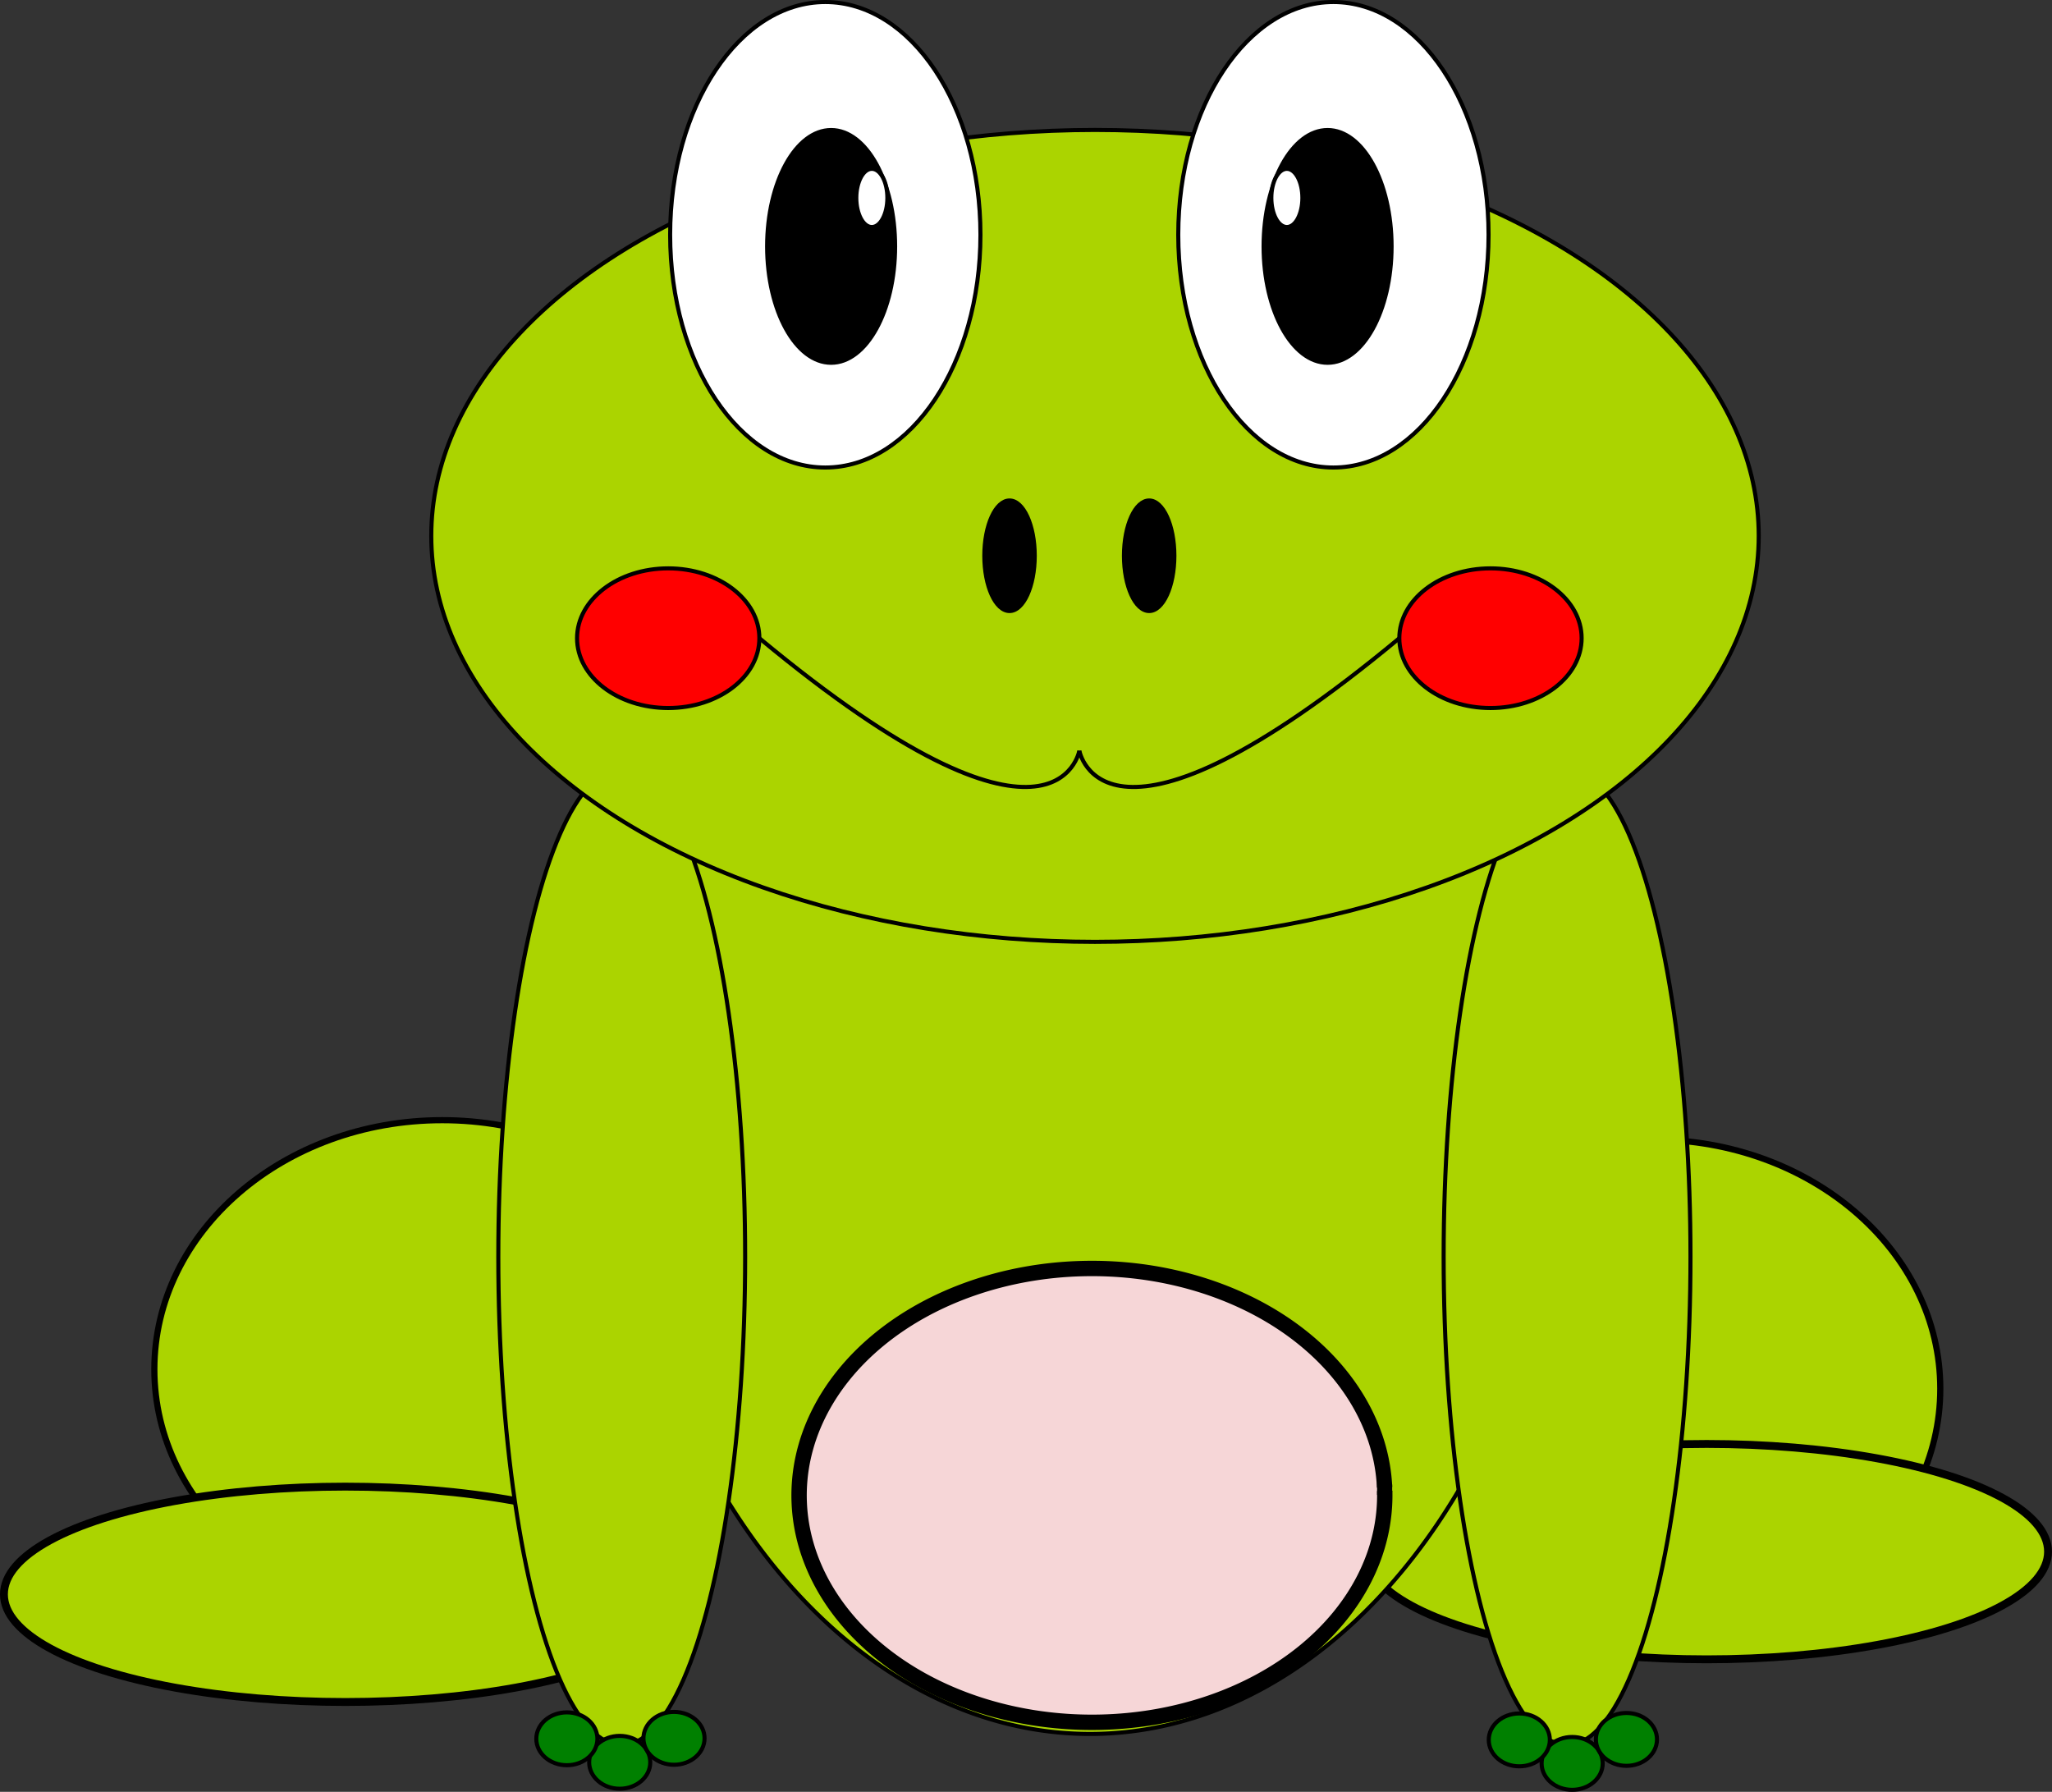 <?xml version="1.0" encoding="UTF-8" standalone="no"?>
<!-- Created with Inkscape (http://www.inkscape.org/) -->

<svg
   width="133.541mm"
   height="116.599mm"
   viewBox="0 0 133.541 116.599"
   version="1.1"
   id="svg5"
   inkscape:version="1.1.1 (3bf5ae0d25, 2021-09-20)"
   sodipodi:docname="rysunek.svg"
   xmlns:inkscape="http://www.inkscape.org/namespaces/inkscape"
   xmlns:sodipodi="http://sodipodi.sourceforge.net/DTD/sodipodi-0.dtd"
   xmlns="http://www.w3.org/2000/svg"
   xmlns:svg="http://www.w3.org/2000/svg">
  <rect x="0" y="0" width="133.541" height="116.599" fill="#333333" stroke="none"/>
  <sodipodi:namedview
     id="namedview7"
     pagecolor="#ffffff"
     bordercolor="#666666"
     borderopacity="1.0"
     inkscape:pageshadow="2"
     inkscape:pageopacity="0.0"
     inkscape:pagecheckerboard="0"
     inkscape:document-units="mm"
     showgrid="false"
     inkscape:zoom="67.084832"
     inkscape:cx="341.0607"
     inkscape:cy="366.43902"
     inkscape:window-width="1920"
     inkscape:window-height="1017"
     inkscape:window-x="-8"
     inkscape:window-y="-8"
     inkscape:window-maximized="1"
     inkscape:current-layer="layer2"
     fit-margin-top="0"
     fit-margin-left="0"
     fit-margin-right="0"
     fit-margin-bottom="0">
    <inkscape:grid
       type="xygrid"
       id="grid9"
       originx="-120.711"
       originy="-80.389" />
  </sodipodi:namedview>
  <defs
     id="defs2">
    <linearGradient
       id="linearGradient11811"
       inkscape:swatch="solid">
      <stop
         style="stop-color:#000000;stop-opacity:1;"
         offset="0"
         id="stop11809" />
    </linearGradient>
  </defs>
  <g
     inkscape:groupmode="layer"
     id="layer10"
     inkscape:label="Warstwa 10"
     transform="translate(-59.312,-49.221)">
    <ellipse
       style="fill:#abd400;fill-opacity:1;fill-rule:evenodd;stroke:#000000;stroke-width:0.402;stroke-opacity:1"
       id="path25186-9"
       cx="166.847"
       cy="139.586"
       rx="18.736"
       ry="16.212" />
  </g>
  <g
     inkscape:groupmode="layer"
     id="layer9"
     inkscape:label="Warstwa 9"
     transform="translate(-59.312,-49.221)">
    <ellipse
       style="display:inline;fill:#abd400;fill-opacity:1;fill-rule:evenodd;stroke:#000000;stroke-width:0.513;stroke-opacity:1"
       id="path16896-6"
       cx="170.381"
       cy="150.188"
       rx="22.215"
       ry="7.007" />
  </g>
  <g
     inkscape:groupmode="layer"
     id="layer7"
     inkscape:label="Warstwa 7"
     transform="translate(-59.312,-49.221)">
    <path
       style="fill:#abd400;fill-opacity:1;fill-rule:evenodd;stroke:#000000;stroke-width:0.265;stroke-opacity:1"
       id="path27425"
       sodipodi:type="arc"
       sodipodi:cx="130.24702"
       sodipodi:cy="117.7524"
       sodipodi:rx="31.299671"
       sodipodi:ry="44.299133"
       sodipodi:start="6.2633197"
       sodipodi:end="6.2476549"
       sodipodi:open="true"
       sodipodi:arc-type="arc"
       d="m 161.541,116.872 a 31.3,44.299 0 0 1 -30.549,45.167 31.3,44.299 0 0 1 -32.032,-43.06 31.3,44.299 0 0 1 30.298,-45.504 31.3,44.299 0 0 1 32.269,42.703" />
  </g>
  <g
     inkscape:groupmode="layer"
     id="layer8"
     inkscape:label="Warstwa 8"
     transform="translate(-59.312,-49.221)">
    <path
       style="fill:#f6d6d7;fill-opacity:1;fill-rule:evenodd;stroke:#000000;stroke-opacity:1"
       id="path30043"
       sodipodi:type="arc"
       sodipodi:cx="130.37323"
       sodipodi:cy="146.52791"
       sodipodi:rx="19.057463"
       sodipodi:ry="14.766378"
       sodipodi:start="6.2633235"
       sodipodi:end="6.2476504"
       sodipodi:open="true"
       sodipodi:arc-type="arc"
       d="m 149.427,146.235 a 19.057,14.766 0 0 1 -18.601,15.055 19.057,14.766 0 0 1 -19.503,-14.353 19.057,14.766 0 0 1 18.448,-15.168 19.057,14.766 0 0 1 19.648,14.234" />
  </g>
  <g
     inkscape:groupmode="layer"
     id="layer6"
     inkscape:label="Warstwa 6"
     transform="translate(-59.312,-49.221)">
    <ellipse
       style="fill:#abd400;fill-opacity:1;fill-rule:evenodd;stroke:#000000;stroke-width:0.402;stroke-opacity:1"
       id="path25186"
       cx="88.093"
       cy="138.324"
       rx="18.736"
       ry="16.212" />
  </g>
  <g
     inkscape:groupmode="layer"
     id="layer5"
     inkscape:label="Warstwa 5"
     transform="translate(-59.312,-49.221)" />
  <g
     inkscape:groupmode="layer"
     id="layer4"
     inkscape:label="Warstwa 4"
     transform="translate(-59.312,-49.221)">
    <ellipse
       style="display:inline;fill:#abd400;fill-opacity:1;fill-rule:evenodd;stroke:#000000;stroke-width:0.513;stroke-opacity:1"
       id="path16896"
       cx="81.783"
       cy="152.965"
       rx="22.215"
       ry="7.007" />
  </g>
  <g
     inkscape:groupmode="layer"
     id="layer2"
     inkscape:label="Warstwa 2"
     style="display:inline"
     transform="translate(-59.312,-49.221)">
    <ellipse
       style="fill:#abd400;fill-opacity:1;fill-rule:evenodd;stroke:#000000;stroke-width:0.265;stroke-opacity:1"
       id="path6299"
       cx="161.172"
       cy="162.176"
       rx="8.032"
       ry="31.77"
       transform="translate(-61.399,-31.167)" />
    <ellipse
       style="display:inline;fill:#abd400;fill-opacity:1;fill-rule:evenodd;stroke:#000000;stroke-width:0.265;stroke-opacity:1"
       id="path6299-6"
       cx="161.294"
       cy="131.004"
       rx="8.032"
       ry="31.77" />
    <ellipse
       style="fill:#008000;fill-opacity:1;fill-rule:evenodd;stroke:#000000;stroke-width:0.265;stroke-opacity:1"
       id="path16835"
       cx="99.642"
       cy="163.897"
       rx="1.988"
       ry="1.72" />
    <ellipse
       style="display:inline;fill:#008000;fill-opacity:1;fill-rule:evenodd;stroke:#000000;stroke-width:0.265;stroke-opacity:1"
       id="path16835-7"
       cx="96.202"
       cy="162.367"
       rx="1.988"
       ry="1.72" />
    <ellipse
       style="display:inline;fill:#008000;fill-opacity:1;fill-rule:evenodd;stroke:#000000;stroke-width:0.265;stroke-opacity:1"
       id="path16835-3"
       cx="103.175"
       cy="162.336"
       rx="1.988"
       ry="1.72" />
    <ellipse
       style="display:inline;fill:#008000;fill-opacity:1;fill-rule:evenodd;stroke:#000000;stroke-width:0.265;stroke-opacity:1"
       id="path16835-1"
       cx="161.626"
       cy="163.968"
       rx="1.988"
       ry="1.72" />
    <ellipse
       style="display:inline;fill:#008000;fill-opacity:1;fill-rule:evenodd;stroke:#000000;stroke-width:0.265;stroke-opacity:1"
       id="path16835-7-4"
       cx="158.186"
       cy="162.438"
       rx="1.988"
       ry="1.72" />
    <ellipse
       style="display:inline;fill:#008000;fill-opacity:1;fill-rule:evenodd;stroke:#000000;stroke-width:0.265;stroke-opacity:1"
       id="path16835-3-1"
       cx="165.159"
       cy="162.406"
       rx="1.988"
       ry="1.72" />
    <path
       style="fill:none;stroke:#000000;stroke-width:0.265px;stroke-linecap:butt;stroke-linejoin:miter;stroke-opacity:1"
       d="m 149.425,146.875 c -0.007,-0.141 -0.027,-0.282 -0.022,-0.424 0.002,-0.069 0.032,-0.133 0.045,-0.201 0.033,-0.18 -0.024,-0.365 -0.067,-0.535 -0.007,-0.026 0.012,-0.066 0,-0.089 -0.065,-0.13 -0.134,-0.151 -0.134,-0.312"
       id="path31005" />
    <path
       style="fill:none;stroke:#000000;stroke-width:0.265px;stroke-linecap:butt;stroke-linejoin:miter;stroke-opacity:1"
       d="m 149.283,145.798 c 0.046,0.024 0.098,0.038 0.138,0.071 0.078,0.063 1e-4,0.319 0,0.319 -0.02,0.101 -0.054,0.199 -0.079,0.3 -0.006,0.023 -0.008,0.047 -0.012,0.071 -2.7e-4,0.003 -0.002,0.01 0,0.008 0.023,-0.023 0.014,-0.063 0.02,-0.095 0.017,-0.095 0.031,-0.19 0.051,-0.284 0.026,-0.124 0.057,-0.247 0.087,-0.371 0.01,-0.04 0.022,-0.069 0.028,-0.055 0.043,0.115 0.039,0.511 0.039,0.548 5.3e-4,0.063 -0.005,0.126 -0.008,0.189 -0.001,0.024 -0.003,0.047 -0.004,0.071 -1.3e-4,0.003 -0.003,0.008 0,0.008 0.003,0 0,-0.005 0,-0.008 0,-0.022 0,-0.045 0,-0.067 0,-0.294 -5.3e-4,0.021 0.004,-0.461 0.001,-0.111 -0.007,-0.09 0.02,-0.201 0.002,-0.01 0.004,-0.022 0.012,-0.028 0.004,-0.003 0.003,0.01 0.004,0.016 0.002,0.013 0.003,0.026 0.004,0.039 0.006,0.088 0.02,0.176 0.016,0.264 -0.009,0.168 -0.036,0.334 -0.055,0.501 -0.002,0.021 -0.008,0.084 -0.008,0.063 0,-0.099 0.036,-0.259 0.051,-0.343 0.025,-0.137 0.045,-0.273 0.083,-0.406"
       id="path31017" />
    <rect
       style="fill:#000000;fill-opacity:1;fill-rule:evenodd;stroke:#000000;stroke-width:0.265;stroke-opacity:1"
       id="rect31043"
       width="0.387"
       height="0.544"
       x="149.062"
       y="145.822" />
    <rect
       style="fill:#000000;fill-opacity:1;fill-rule:evenodd;stroke:#000000;stroke-width:0.265;stroke-opacity:1"
       id="rect31058"
       width="0.134"
       height="1.073"
       x="149.582"
       y="145.443" />
    <rect
       style="fill:#000000;fill-opacity:1;fill-rule:evenodd;stroke:#000000;stroke-width:0.265;stroke-opacity:1"
       id="rect31060"
       width="0.107"
       height="0.233"
       x="149.673"
       y="145.948" />
  </g>
  <g
     inkscape:label="Warstwa 1"
     inkscape:groupmode="layer"
     id="layer1"
     transform="translate(-120.711,-80.389)"
     style="display:inline">
    <ellipse
       style="fill:#abd400;fill-opacity:1;stroke:#000000;stroke-width:0.265;stroke-opacity:1"
       id="path26183"
       cx="191.972"
       cy="115.261"
       rx="43.194"
       ry="26.416" />
    <ellipse
       style="fill:#abd400;fill-opacity:1;stroke-width:0.265"
       id="path26187"
       cx="191.437"
       cy="111.334"
       rx="1.249"
       ry="1.071" />
    <ellipse
       style="fill:#ffffff;fill-opacity:1;stroke:#000000;stroke-width:0.265;stroke-opacity:1"
       id="path26211"
       cx="174.42"
       cy="95.666"
       rx="10.097"
       ry="15.145" />
    <ellipse
       style="fill:#000000;fill-opacity:1;stroke:#000000;stroke-width:0.265;stroke-opacity:1"
       id="path27177"
       cx="174.799"
       cy="96.423"
       rx="4.165"
       ry="7.573" />
    <ellipse
       style="fill:#ffffff;fill-opacity:1;stroke:#000000;stroke-width:0.265;stroke-opacity:1"
       id="path27245"
       cx="177.449"
       cy="93.268"
       rx="1.01"
       ry="1.893" />
    <ellipse
       style="fill:#ff0000;fill-opacity:1;stroke:#000000;stroke-width:0.265;stroke-opacity:1"
       id="path27269"
       cx="164.197"
       cy="121.917"
       rx="5.932"
       ry="4.544" />
    <path
       style="fill:none;stroke:#000000;stroke-width:0.265px;stroke-linecap:butt;stroke-linejoin:miter;stroke-opacity:1"
       d="m 170.129,121.917 c 19.31,16.028 20.824,7.32 20.824,7.32"
       id="path28831" />
    <ellipse
       style="fill:#000000;fill-opacity:1;stroke:#000000;stroke-width:0.265;stroke-opacity:1"
       id="path28855"
       cx="186.41"
       cy="116.553"
       rx="1.641"
       ry="3.597" />
    <ellipse
       style="fill:#abd400;fill-opacity:1;stroke-width:0.265"
       id="path26187-3"
       cx="-190.47"
       cy="111.334"
       rx="1.249"
       ry="1.071"
       transform="scale(-1,1)" />
    <ellipse
       style="fill:#ffffff;fill-opacity:1;stroke:#000000;stroke-width:0.265;stroke-opacity:1"
       id="path26211-7"
       cx="-207.487"
       cy="95.666"
       rx="10.097"
       ry="15.145"
       transform="scale(-1,1)" />
    <ellipse
       style="fill:#000000;fill-opacity:1;stroke:#000000;stroke-width:0.265;stroke-opacity:1"
       id="path27177-8"
       cx="-207.108"
       cy="96.423"
       rx="4.165"
       ry="7.573"
       transform="scale(-1,1)" />
    <ellipse
       style="fill:#ffffff;fill-opacity:1;stroke:#000000;stroke-width:0.265;stroke-opacity:1"
       id="path27245-6"
       cx="-204.458"
       cy="93.268"
       rx="1.01"
       ry="1.893"
       transform="scale(-1,1)" />
    <ellipse
       style="fill:#ff0000;fill-opacity:1;stroke:#000000;stroke-width:0.265;stroke-opacity:1"
       id="path27269-5"
       cx="-217.709"
       cy="121.917"
       rx="5.932"
       ry="4.544"
       transform="scale(-1,1)" />
    <path
       style="fill:none;stroke:#000000;stroke-width:0.265px;stroke-linecap:butt;stroke-linejoin:miter;stroke-opacity:1"
       d="m 211.778,121.917 c -19.31,16.028 -20.824,7.32 -20.824,7.32"
       id="path28831-2" />
    <ellipse
       style="fill:#000000;fill-opacity:1;stroke:#000000;stroke-width:0.265;stroke-opacity:1"
       id="path28855-9"
       cx="-195.497"
       cy="116.553"
       rx="1.641"
       ry="3.597"
       transform="scale(-1,1)" />
    <path
       style="fill:#f9f9f9;fill-rule:evenodd;stroke:#000000;stroke-width:0.954"
       d=""
       id="path2007"
       transform="scale(0.265)" />
  </g>
  <g
     inkscape:groupmode="layer"
     id="layer3"
     inkscape:label="Warstwa 3"
     transform="translate(-59.312,-49.221)" />
</svg>
